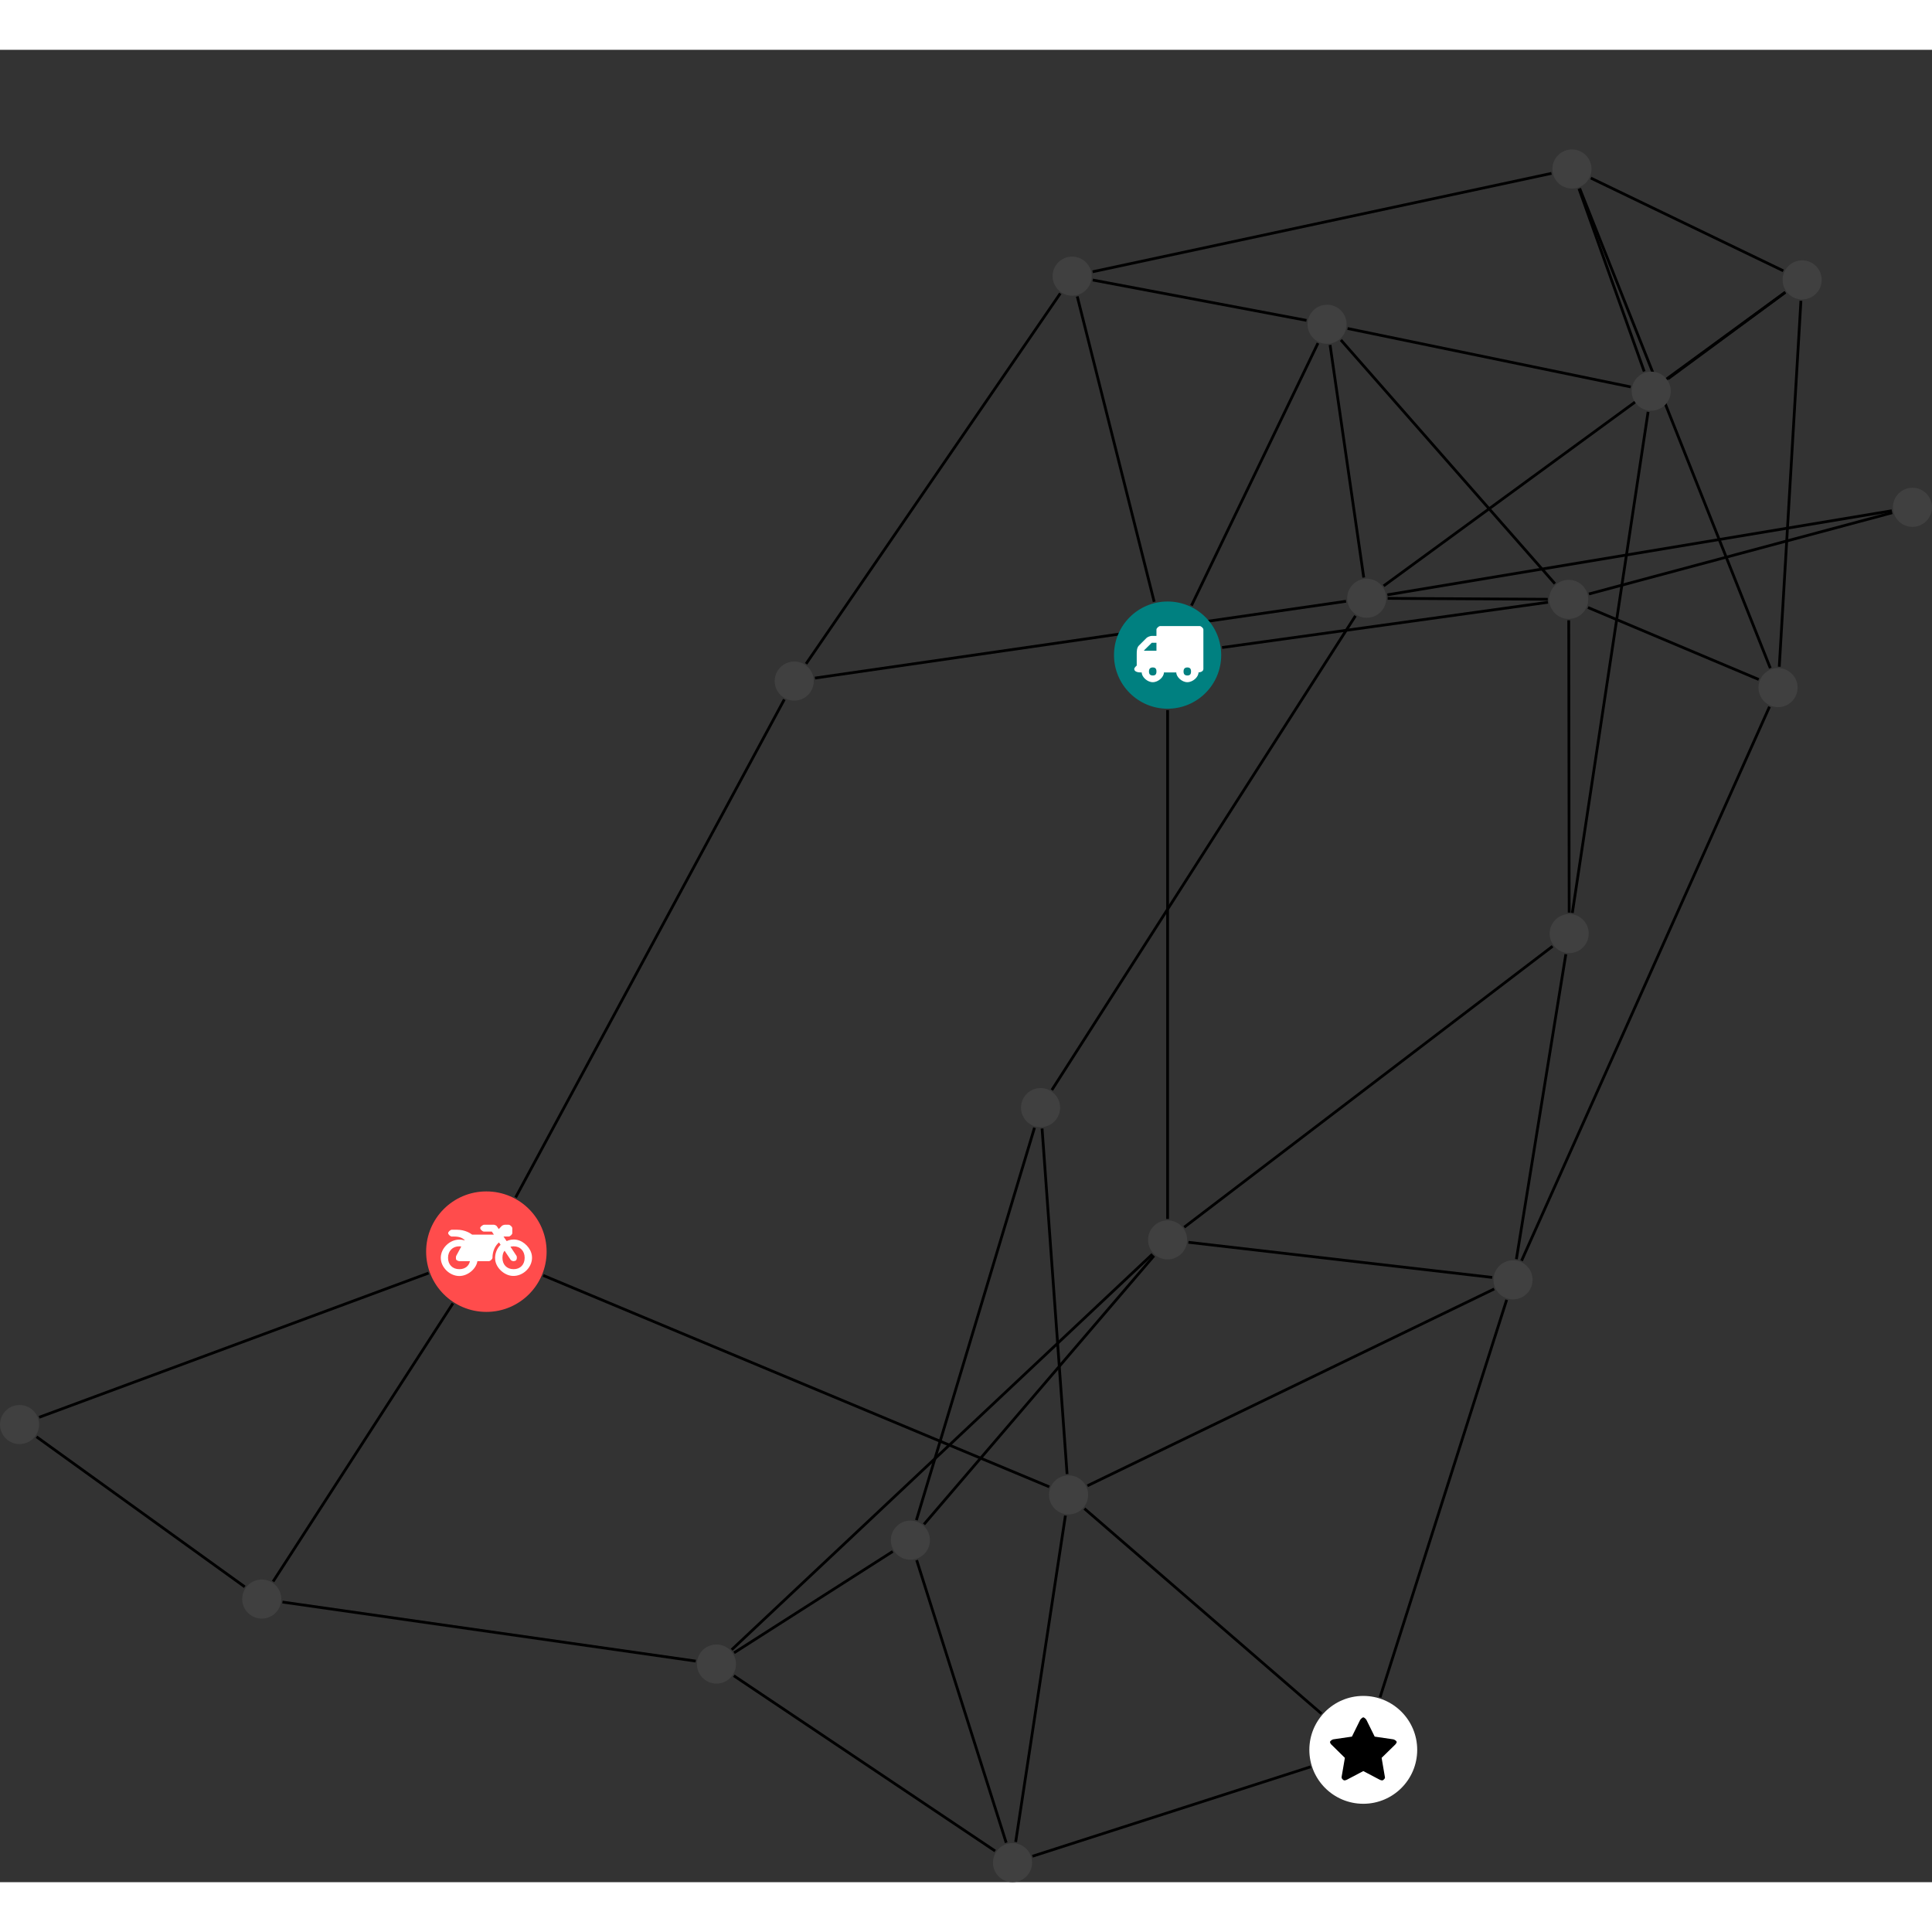 <?xml version="1.0" encoding="UTF-8"?>
<svg xmlns="http://www.w3.org/2000/svg" xmlns:xlink="http://www.w3.org/1999/xlink" width="278.550pt" height="278.550pt" viewBox="0.000 -14.365 278.550 264.185" version="1.1">
<rect x="0.000" y="-14.365" width="278.550" height="264.185" fill="#333333" stroke="none"/>
<defs>
<g>
<symbol overflow="visible" id="glyph0-0">
<path style="stroke:none;" d="M 1.422 -0.75 L 1.422 -7.922 L 3.562 -7.922 L 3.562 -0.891 L 1.422 -0.891 Z M 0.625 0 L 4.531 0 L 4.531 -8.812 L 0.438 -8.812 L 0.438 0 Z M 0.625 0 "/>
</symbol>
<symbol overflow="visible" id="glyph0-1">
<path style="stroke:none;" d="M 3.375 -0.844 C 3.375 -0.453 3.234 -0.266 2.844 -0.266 C 2.469 -0.266 2.297 -0.453 2.297 -0.844 C 2.297 -1.219 2.469 -1.422 2.844 -1.422 C 3.234 -1.422 3.375 -1.219 3.375 -0.844 Z M 1.594 -3.688 L 1.594 -3.859 C 1.594 -3.875 1.578 -3.875 1.594 -3.891 L 2.688 -4.969 C 2.703 -5 2.656 -4.984 2.688 -4.984 L 3.375 -4.984 L 3.375 -3.828 L 1.594 -3.828 Z M 8.359 -0.844 C 8.359 -0.453 8.219 -0.266 7.828 -0.266 C 7.453 -0.266 7.281 -0.453 7.281 -0.844 C 7.281 -1.219 7.453 -1.422 7.828 -1.422 C 8.219 -1.422 8.359 -1.219 8.359 -0.844 Z M 10.141 -6.891 C 10.141 -7.094 9.812 -7.391 9.609 -7.391 L 3.922 -7.391 C 3.719 -7.391 3.375 -7.094 3.375 -6.891 L 3.375 -5.969 L 2.672 -5.969 C 2.469 -5.969 2.078 -5.812 1.938 -5.672 L 0.844 -4.578 C 0.531 -4.266 0.531 -3.734 0.531 -3.328 L 0.531 -1.688 C 0.516 -1.688 0.172 -1.391 0.172 -1.203 C 0.172 -0.781 0.781 -0.703 1.062 -0.703 L 1.25 -0.703 C 1.25 -0.047 2.062 0.703 2.844 0.703 C 3.641 0.703 4.453 -0.047 4.453 -0.703 L 6.234 -0.703 C 6.234 -0.047 7.047 0.703 7.828 0.703 C 8.625 0.703 9.438 -0.047 9.438 -0.703 C 9.547 -0.703 10.141 -0.781 10.141 -1.203 Z M 10.141 -6.891 "/>
</symbol>
<symbol overflow="visible" id="glyph0-2">
<path style="stroke:none;" d="M 12.969 -2.906 C 12.844 -3.984 11.859 -5.016 10.781 -5.219 C 10.234 -5.328 9.703 -5.219 9.328 -5.031 L 8.875 -5.688 L 9.609 -5.688 C 9.812 -5.688 10.141 -5.984 10.141 -6.188 L 10.141 -6.891 C 10.141 -7.094 9.812 -7.391 9.609 -7.391 L 9.047 -7.391 C 8.969 -7.391 8.734 -7.312 8.656 -7.25 L 8.188 -6.766 L 7.891 -7.203 C 7.828 -7.281 7.594 -7.391 7.484 -7.391 L 6.078 -7.391 C 5.906 -7.391 5.547 -7.125 5.516 -6.953 C 5.484 -6.734 5.828 -6.406 6.047 -6.406 L 7.188 -6.406 L 7.484 -5.969 L 4.344 -5.969 C 4.141 -6.125 3.375 -6.672 2.141 -6.672 L 1.422 -6.672 C 1.219 -6.672 0.891 -6.375 0.891 -6.188 C 0.891 -5.984 1.219 -5.688 1.422 -5.688 L 1.781 -5.688 C 2.484 -5.688 2.906 -5.516 3.281 -5.188 L 3.25 -5.141 C 3.078 -5.188 2.797 -5.25 2.5 -5.25 C 1.109 -5.25 -0.172 -4 -0.172 -2.625 C -0.172 -1.25 1.109 0 2.5 0 C 3.75 0 4.953 -1.062 5.109 -2.141 L 6.766 -2.141 C 6.969 -2.141 7.281 -2.438 7.281 -2.625 C 7.281 -3.609 7.688 -4.391 8.219 -4.844 L 8.453 -4.5 C 7.969 -4.062 7.578 -3.203 7.672 -2.359 C 7.781 -1.172 8.969 -0.094 10.141 -0.016 C 11.703 0.094 13.156 -1.344 12.969 -2.906 Z M 2.5 -0.984 C 1.516 -0.984 0.875 -1.641 0.875 -2.625 C 0.875 -3.594 1.516 -4.281 2.5 -4.281 C 2.672 -4.281 2.844 -4.234 2.781 -4.25 L 2.047 -2.891 C 2 -2.781 2 -2.469 2.047 -2.359 C 2.125 -2.25 2.375 -2.141 2.5 -2.141 L 4.031 -2.141 C 3.891 -1.453 3.344 -0.984 2.5 -0.984 Z M 10.328 -0.984 C 9.344 -0.984 8.719 -1.641 8.719 -2.625 C 8.719 -3.109 8.859 -3.469 9.031 -3.641 L 9.906 -2.328 C 9.969 -2.219 10.203 -2.141 10.328 -2.141 C 10.391 -2.141 10.594 -2.188 10.641 -2.234 C 10.812 -2.344 10.844 -2.75 10.734 -2.922 L 9.875 -4.219 C 9.859 -4.219 10.094 -4.281 10.328 -4.281 C 11.297 -4.281 11.922 -3.594 11.922 -2.625 C 11.922 -1.641 11.297 -0.984 10.328 -0.984 Z M 10.328 -0.984 "/>
</symbol>
<symbol overflow="visible" id="glyph0-3">
<path style="stroke:none;" d="M 9.438 -5.078 C 9.438 -5.25 9.078 -5.453 8.938 -5.469 L 6.266 -5.859 L 5.078 -8.266 C 5.031 -8.375 4.75 -8.641 4.625 -8.641 C 4.5 -8.641 4.234 -8.375 4.172 -8.266 L 2.984 -5.859 L 0.312 -5.469 C 0.172 -5.453 -0.172 -5.25 -0.172 -5.078 C -0.172 -4.969 -0.062 -4.781 0.016 -4.719 L 1.969 -2.797 L 1.5 -0.062 C 1.5 -0.016 1.5 0.016 1.5 0.047 C 1.5 0.203 1.75 0.453 1.906 0.453 C 1.984 0.453 2.188 0.406 2.25 0.359 L 4.625 -0.891 L 7 0.359 C 7.062 0.406 7.266 0.453 7.344 0.453 C 7.5 0.453 7.75 0.203 7.75 0.047 C 7.75 0.016 7.75 -0.016 7.734 -0.062 L 7.266 -2.797 L 9.234 -4.719 C 9.297 -4.781 9.438 -4.969 9.438 -5.078 Z M 9.438 -5.078 "/>
</symbol>
</g>
<clipPath id="clip1">
  <path d="M 100 214 L 150 214 L 150 249.82 L 100 249.82 Z M 100 214 "/>
</clipPath>
<clipPath id="clip2">
  <path d="M 143 227 L 195 227 L 195 249.82 L 143 249.82 Z M 143 227 "/>
</clipPath>
<clipPath id="clip3">
  <path d="M 140 191 L 160 191 L 160 249.82 L 140 249.82 Z M 140 191 "/>
</clipPath>
<clipPath id="clip4">
  <path d="M 126 197 L 151 197 L 151 249.82 L 126 249.82 Z M 126 197 "/>
</clipPath>
<clipPath id="clip5">
  <path d="M 223 46 L 278.551 46 L 278.551 70 L 223 70 Z M 223 46 "/>
</clipPath>
<clipPath id="clip6">
  <path d="M 194 46 L 278.551 46 L 278.551 70 L 194 70 Z M 194 46 "/>
</clipPath>
<clipPath id="clip7">
  <path d="M 143 244 L 149 244 L 149 249.82 L 143 249.82 Z M 143 244 "/>
</clipPath>
<clipPath id="clip8">
  <path d="M 272 48 L 278.551 48 L 278.551 55 L 272 55 Z M 272 48 "/>
</clipPath>
</defs>
<g id="surface1">
<path style="fill:none;stroke-width:0.399;stroke-linecap:butt;stroke-linejoin:miter;stroke:rgb(0%,0%,0%);stroke-opacity:1;stroke-miterlimit:10;" d="M -0.001 -7.929 L -0.001 -81.296 " transform="matrix(1,0,0,-1,168.341,72.903)"/>
<path style="fill:none;stroke-width:0.399;stroke-linecap:butt;stroke-linejoin:miter;stroke:rgb(0%,0%,0%);stroke-opacity:1;stroke-miterlimit:10;" d="M 7.854 1.091 L 54.839 7.618 " transform="matrix(1,0,0,-1,168.341,72.903)"/>
<path style="fill:none;stroke-width:0.399;stroke-linecap:butt;stroke-linejoin:miter;stroke:rgb(0%,0%,0%);stroke-opacity:1;stroke-miterlimit:10;" d="M -1.935 7.688 L -13.025 51.712 " transform="matrix(1,0,0,-1,168.341,72.903)"/>
<path style="fill:none;stroke-width:0.399;stroke-linecap:butt;stroke-linejoin:miter;stroke:rgb(0%,0%,0%);stroke-opacity:1;stroke-miterlimit:10;" d="M 3.444 7.141 L 21.682 44.981 " transform="matrix(1,0,0,-1,168.341,72.903)"/>
<path style="fill:none;stroke-width:0.399;stroke-linecap:butt;stroke-linejoin:miter;stroke:rgb(0%,0%,0%);stroke-opacity:1;stroke-miterlimit:10;" d="M -163.075 -112.702 L -133.052 -134.335 " transform="matrix(1,0,0,-1,168.341,72.903)"/>
<path style="fill:none;stroke-width:0.399;stroke-linecap:butt;stroke-linejoin:miter;stroke:rgb(0%,0%,0%);stroke-opacity:1;stroke-miterlimit:10;" d="M -162.696 -109.89 L -106.552 -89.097 " transform="matrix(1,0,0,-1,168.341,72.903)"/>
<path style="fill:none;stroke-width:0.399;stroke-linecap:butt;stroke-linejoin:miter;stroke:rgb(0%,0%,0%);stroke-opacity:1;stroke-miterlimit:10;" d="M -128.966 -133.566 L -103.044 -93.472 " transform="matrix(1,0,0,-1,168.341,72.903)"/>
<path style="fill:none;stroke-width:0.399;stroke-linecap:butt;stroke-linejoin:miter;stroke:rgb(0%,0%,0%);stroke-opacity:1;stroke-miterlimit:10;" d="M -127.618 -136.527 L -68.032 -145.042 " transform="matrix(1,0,0,-1,168.341,72.903)"/>
<path style="fill:none;stroke-width:0.399;stroke-linecap:butt;stroke-linejoin:miter;stroke:rgb(0%,0%,0%);stroke-opacity:1;stroke-miterlimit:10;" d="M -93.997 -78.187 L -55.263 -6.398 " transform="matrix(1,0,0,-1,168.341,72.903)"/>
<path style="fill:none;stroke-width:0.399;stroke-linecap:butt;stroke-linejoin:miter;stroke:rgb(0%,0%,0%);stroke-opacity:1;stroke-miterlimit:10;" d="M -90.017 -89.437 L -17.06 -119.917 " transform="matrix(1,0,0,-1,168.341,72.903)"/>
<g clip-path="url(#clip1)" clip-rule="nonzero">
<path style="fill:none;stroke-width:0.399;stroke-linecap:butt;stroke-linejoin:miter;stroke:rgb(0%,0%,0%);stroke-opacity:1;stroke-miterlimit:10;" d="M -62.54 -147.152 L -24.864 -172.421 " transform="matrix(1,0,0,-1,168.341,72.903)"/>
</g>
<path style="fill:none;stroke-width:0.399;stroke-linecap:butt;stroke-linejoin:miter;stroke:rgb(0%,0%,0%);stroke-opacity:1;stroke-miterlimit:10;" d="M -62.849 -143.402 L -2.196 -86.378 " transform="matrix(1,0,0,-1,168.341,72.903)"/>
<path style="fill:none;stroke-width:0.399;stroke-linecap:butt;stroke-linejoin:miter;stroke:rgb(0%,0%,0%);stroke-opacity:1;stroke-miterlimit:10;" d="M -62.501 -143.843 L -39.63 -129.234 " transform="matrix(1,0,0,-1,168.341,72.903)"/>
<path style="fill:none;stroke-width:0.399;stroke-linecap:butt;stroke-linejoin:miter;stroke:rgb(0%,0%,0%);stroke-opacity:1;stroke-miterlimit:10;" d="M -50.845 -3.312 L 25.725 7.762 " transform="matrix(1,0,0,-1,168.341,72.903)"/>
<path style="fill:none;stroke-width:0.399;stroke-linecap:butt;stroke-linejoin:miter;stroke:rgb(0%,0%,0%);stroke-opacity:1;stroke-miterlimit:10;" d="M -52.122 -1.253 L -15.47 52.149 " transform="matrix(1,0,0,-1,168.341,72.903)"/>
<g clip-path="url(#clip2)" clip-rule="nonzero">
<path style="fill:none;stroke-width:0.399;stroke-linecap:butt;stroke-linejoin:miter;stroke:rgb(0%,0%,0%);stroke-opacity:1;stroke-miterlimit:10;" d="M -19.486 -173.179 L 20.62 -160.281 " transform="matrix(1,0,0,-1,168.341,72.903)"/>
</g>
<g clip-path="url(#clip3)" clip-rule="nonzero">
<path style="fill:none;stroke-width:0.399;stroke-linecap:butt;stroke-linejoin:miter;stroke:rgb(0%,0%,0%);stroke-opacity:1;stroke-miterlimit:10;" d="M -21.904 -171.12 L -14.732 -124.062 " transform="matrix(1,0,0,-1,168.341,72.903)"/>
</g>
<g clip-path="url(#clip4)" clip-rule="nonzero">
<path style="fill:none;stroke-width:0.399;stroke-linecap:butt;stroke-linejoin:miter;stroke:rgb(0%,0%,0%);stroke-opacity:1;stroke-miterlimit:10;" d="M -23.271 -171.226 L -36.177 -130.488 " transform="matrix(1,0,0,-1,168.341,72.903)"/>
</g>
<path style="fill:none;stroke-width:0.399;stroke-linecap:butt;stroke-linejoin:miter;stroke:rgb(0%,0%,0%);stroke-opacity:1;stroke-miterlimit:10;" d="M 22.182 -152.624 L -11.993 -123.054 " transform="matrix(1,0,0,-1,168.341,72.903)"/>
<path style="fill:none;stroke-width:0.399;stroke-linecap:butt;stroke-linejoin:miter;stroke:rgb(0%,0%,0%);stroke-opacity:1;stroke-miterlimit:10;" d="M 30.636 -150.242 L 48.886 -92.949 " transform="matrix(1,0,0,-1,168.341,72.903)"/>
<path style="fill:none;stroke-width:0.399;stroke-linecap:butt;stroke-linejoin:miter;stroke:rgb(0%,0%,0%);stroke-opacity:1;stroke-miterlimit:10;" d="M -11.56 -119.765 L 47.085 -91.39 " transform="matrix(1,0,0,-1,168.341,72.903)"/>
<path style="fill:none;stroke-width:0.399;stroke-linecap:butt;stroke-linejoin:miter;stroke:rgb(0%,0%,0%);stroke-opacity:1;stroke-miterlimit:10;" d="M -14.493 -118.07 L -18.099 -68.253 " transform="matrix(1,0,0,-1,168.341,72.903)"/>
<path style="fill:none;stroke-width:0.399;stroke-linecap:butt;stroke-linejoin:miter;stroke:rgb(0%,0%,0%);stroke-opacity:1;stroke-miterlimit:10;" d="M 46.804 -89.726 L 2.999 -84.659 " transform="matrix(1,0,0,-1,168.341,72.903)"/>
<path style="fill:none;stroke-width:0.399;stroke-linecap:butt;stroke-linejoin:miter;stroke:rgb(0%,0%,0%);stroke-opacity:1;stroke-miterlimit:10;" d="M 50.288 -87.093 L 57.417 -43.128 " transform="matrix(1,0,0,-1,168.341,72.903)"/>
<path style="fill:none;stroke-width:0.399;stroke-linecap:butt;stroke-linejoin:miter;stroke:rgb(0%,0%,0%);stroke-opacity:1;stroke-miterlimit:10;" d="M 51.034 -87.32 L 86.78 -7.445 " transform="matrix(1,0,0,-1,168.341,72.903)"/>
<path style="fill:none;stroke-width:0.399;stroke-linecap:butt;stroke-linejoin:miter;stroke:rgb(0%,0%,0%);stroke-opacity:1;stroke-miterlimit:10;" d="M -19.189 -68.136 L -36.216 -124.718 " transform="matrix(1,0,0,-1,168.341,72.903)"/>
<path style="fill:none;stroke-width:0.399;stroke-linecap:butt;stroke-linejoin:miter;stroke:rgb(0%,0%,0%);stroke-opacity:1;stroke-miterlimit:10;" d="M -16.689 -62.702 L 27.085 5.657 " transform="matrix(1,0,0,-1,168.341,72.903)"/>
<path style="fill:none;stroke-width:0.399;stroke-linecap:butt;stroke-linejoin:miter;stroke:rgb(0%,0%,0%);stroke-opacity:1;stroke-miterlimit:10;" d="M -1.962 -86.605 L -35.122 -125.32 " transform="matrix(1,0,0,-1,168.341,72.903)"/>
<path style="fill:none;stroke-width:0.399;stroke-linecap:butt;stroke-linejoin:miter;stroke:rgb(0%,0%,0%);stroke-opacity:1;stroke-miterlimit:10;" d="M 2.401 -82.484 L 55.503 -41.98 " transform="matrix(1,0,0,-1,168.341,72.903)"/>
<path style="fill:none;stroke-width:0.399;stroke-linecap:butt;stroke-linejoin:miter;stroke:rgb(0%,0%,0%);stroke-opacity:1;stroke-miterlimit:10;" d="M 57.897 -37.132 L 57.835 5.016 " transform="matrix(1,0,0,-1,168.341,72.903)"/>
<path style="fill:none;stroke-width:0.399;stroke-linecap:butt;stroke-linejoin:miter;stroke:rgb(0%,0%,0%);stroke-opacity:1;stroke-miterlimit:10;" d="M 58.354 -37.167 L 69.276 35.071 " transform="matrix(1,0,0,-1,168.341,72.903)"/>
<g clip-path="url(#clip5)" clip-rule="nonzero">
<path style="fill:none;stroke-width:0.399;stroke-linecap:butt;stroke-linejoin:miter;stroke:rgb(0%,0%,0%);stroke-opacity:1;stroke-miterlimit:10;" d="M 104.475 20.528 L 60.745 8.813 " transform="matrix(1,0,0,-1,168.341,72.903)"/>
</g>
<g clip-path="url(#clip6)" clip-rule="nonzero">
<path style="fill:none;stroke-width:0.399;stroke-linecap:butt;stroke-linejoin:miter;stroke:rgb(0%,0%,0%);stroke-opacity:1;stroke-miterlimit:10;" d="M 104.417 20.813 L 31.69 8.692 " transform="matrix(1,0,0,-1,168.341,72.903)"/>
</g>
<path style="fill:none;stroke-width:0.399;stroke-linecap:butt;stroke-linejoin:miter;stroke:rgb(0%,0%,0%);stroke-opacity:1;stroke-miterlimit:10;" d="M 54.811 8.051 L 31.729 8.18 " transform="matrix(1,0,0,-1,168.341,72.903)"/>
<path style="fill:none;stroke-width:0.399;stroke-linecap:butt;stroke-linejoin:miter;stroke:rgb(0%,0%,0%);stroke-opacity:1;stroke-miterlimit:10;" d="M 60.608 6.864 L 85.229 -3.515 " transform="matrix(1,0,0,-1,168.341,72.903)"/>
<path style="fill:none;stroke-width:0.399;stroke-linecap:butt;stroke-linejoin:miter;stroke:rgb(0%,0%,0%);stroke-opacity:1;stroke-miterlimit:10;" d="M 55.839 10.301 L 24.983 45.434 " transform="matrix(1,0,0,-1,168.341,72.903)"/>
<path style="fill:none;stroke-width:0.399;stroke-linecap:butt;stroke-linejoin:miter;stroke:rgb(0%,0%,0%);stroke-opacity:1;stroke-miterlimit:10;" d="M 31.151 9.977 L 89.054 52.317 " transform="matrix(1,0,0,-1,168.341,72.903)"/>
<path style="fill:none;stroke-width:0.399;stroke-linecap:butt;stroke-linejoin:miter;stroke:rgb(0%,0%,0%);stroke-opacity:1;stroke-miterlimit:10;" d="M 28.28 11.184 L 23.425 44.715 " transform="matrix(1,0,0,-1,168.341,72.903)"/>
<path style="fill:none;stroke-width:0.399;stroke-linecap:butt;stroke-linejoin:miter;stroke:rgb(0%,0%,0%);stroke-opacity:1;stroke-miterlimit:10;" d="M 88.19 -1.675 L 91.311 51.083 " transform="matrix(1,0,0,-1,168.341,72.903)"/>
<path style="fill:none;stroke-width:0.399;stroke-linecap:butt;stroke-linejoin:miter;stroke:rgb(0%,0%,0%);stroke-opacity:1;stroke-miterlimit:10;" d="M 86.897 -1.882 L 59.413 67.282 " transform="matrix(1,0,0,-1,168.341,72.903)"/>
<path style="fill:none;stroke-width:0.399;stroke-linecap:butt;stroke-linejoin:miter;stroke:rgb(0%,0%,0%);stroke-opacity:1;stroke-miterlimit:10;" d="M 88.768 55.407 L 61.018 68.778 " transform="matrix(1,0,0,-1,168.341,72.903)"/>
<path style="fill:none;stroke-width:0.399;stroke-linecap:butt;stroke-linejoin:miter;stroke:rgb(0%,0%,0%);stroke-opacity:1;stroke-miterlimit:10;" d="M 89.061 52.305 L 72.155 39.844 " transform="matrix(1,0,0,-1,168.341,72.903)"/>
<path style="fill:none;stroke-width:0.399;stroke-linecap:butt;stroke-linejoin:miter;stroke:rgb(0%,0%,0%);stroke-opacity:1;stroke-miterlimit:10;" d="M 59.311 67.243 L 68.714 40.895 " transform="matrix(1,0,0,-1,168.341,72.903)"/>
<path style="fill:none;stroke-width:0.399;stroke-linecap:butt;stroke-linejoin:miter;stroke:rgb(0%,0%,0%);stroke-opacity:1;stroke-miterlimit:10;" d="M 55.346 69.454 L -10.81 55.27 " transform="matrix(1,0,0,-1,168.341,72.903)"/>
<path style="fill:none;stroke-width:0.399;stroke-linecap:butt;stroke-linejoin:miter;stroke:rgb(0%,0%,0%);stroke-opacity:1;stroke-miterlimit:10;" d="M 66.772 38.665 L 25.948 47.09 " transform="matrix(1,0,0,-1,168.341,72.903)"/>
<path style="fill:none;stroke-width:0.399;stroke-linecap:butt;stroke-linejoin:miter;stroke:rgb(0%,0%,0%);stroke-opacity:1;stroke-miterlimit:10;" d="M -10.794 54.079 L 20.026 48.258 " transform="matrix(1,0,0,-1,168.341,72.903)"/>
<path style=" stroke:none;fill-rule:nonzero;fill:rgb(0%,50%,50%);fill-opacity:1;" d="M 176.07 72.902 C 176.07 68.633 172.609 65.176 168.34 65.176 C 164.074 65.176 160.613 68.633 160.613 72.902 C 160.613 77.172 164.074 80.633 168.34 80.633 C 172.609 80.633 176.07 77.172 176.07 72.902 Z M 176.07 72.902 "/>
<g style="fill:rgb(100%,100%,100%);fill-opacity:1;">
  <use xlink:href="#glyph0-1" x="163.359" y="76.106"/>
</g>
<path style=" stroke:none;fill-rule:nonzero;fill:rgb(25%,25%,25%);fill-opacity:1;" d="M 5.637 183.84 C 5.637 182.285 4.375 181.023 2.816 181.023 C 1.262 181.023 0 182.285 0 183.84 C 0 185.395 1.262 186.656 2.816 186.656 C 4.375 186.656 5.637 185.395 5.637 183.84 Z M 5.637 183.84 "/>
<path style=" stroke:none;fill-rule:nonzero;fill:rgb(25%,25%,25%);fill-opacity:1;" d="M 40.555 209 C 40.555 207.445 39.293 206.184 37.738 206.184 C 36.18 206.184 34.922 207.445 34.922 209 C 34.922 210.555 36.18 211.816 37.738 211.816 C 39.293 211.816 40.555 210.555 40.555 209 Z M 40.555 209 "/>
<path style=" stroke:none;fill-rule:nonzero;fill:rgb(100%,29.999%,29.999%);fill-opacity:1;" d="M 78.809 158.91 C 78.809 154.113 74.922 150.227 70.121 150.227 C 65.324 150.227 61.438 154.113 61.438 158.91 C 61.438 163.711 65.324 167.598 70.121 167.598 C 74.922 167.598 78.809 163.711 78.809 158.91 Z M 78.809 158.91 "/>
<g style="fill:rgb(100%,100%,100%);fill-opacity:1;">
  <use xlink:href="#glyph0-2" x="63.722" y="162.423"/>
</g>
<path style=" stroke:none;fill-rule:nonzero;fill:rgb(25%,25%,25%);fill-opacity:1;" d="M 106.113 218.371 C 106.113 216.812 104.852 215.551 103.297 215.551 C 101.738 215.551 100.477 216.812 100.477 218.371 C 100.477 219.926 101.738 221.188 103.297 221.188 C 104.852 221.188 106.113 219.926 106.113 218.371 Z M 106.113 218.371 "/>
<path style=" stroke:none;fill-rule:nonzero;fill:rgb(25%,25%,25%);fill-opacity:1;" d="M 117.328 76.645 C 117.328 75.09 116.07 73.828 114.512 73.828 C 112.957 73.828 111.695 75.09 111.695 76.645 C 111.695 78.203 112.957 79.465 114.512 79.465 C 116.07 79.465 117.328 78.203 117.328 76.645 Z M 117.328 76.645 "/>
<g clip-path="url(#clip7)" clip-rule="nonzero">
<path style=" stroke:none;fill-rule:nonzero;fill:rgb(25%,25%,25%);fill-opacity:1;" d="M 148.801 247.004 C 148.801 245.445 147.539 244.184 145.98 244.184 C 144.426 244.184 143.164 245.445 143.164 247.004 C 143.164 248.559 144.426 249.82 145.98 249.82 C 147.539 249.82 148.801 248.559 148.801 247.004 Z M 148.801 247.004 "/>
</g>
<path style=" stroke:none;fill-rule:nonzero;fill:rgb(100%,100%,100%);fill-opacity:1;" d="M 204.328 230.742 C 204.328 226.449 200.848 222.965 196.555 222.965 C 192.258 222.965 188.777 226.449 188.777 230.742 C 188.777 235.035 192.258 238.516 196.555 238.516 C 200.848 238.516 204.328 235.035 204.328 230.742 Z M 204.328 230.742 "/>
<g style="fill:rgb(0%,0%,0%);fill-opacity:1;">
  <use xlink:href="#glyph0-3" x="191.932" y="234.692"/>
</g>
<path style=" stroke:none;fill-rule:nonzero;fill:rgb(25%,25%,25%);fill-opacity:1;" d="M 156.883 193.98 C 156.883 192.426 155.621 191.164 154.066 191.164 C 152.508 191.164 151.246 192.426 151.246 193.98 C 151.246 195.539 152.508 196.801 154.066 196.801 C 155.621 196.801 156.883 195.539 156.883 193.98 Z M 156.883 193.98 "/>
<path style=" stroke:none;fill-rule:nonzero;fill:rgb(25%,25%,25%);fill-opacity:1;" d="M 220.961 162.977 C 220.961 161.418 219.699 160.156 218.145 160.156 C 216.586 160.156 215.324 161.418 215.324 162.977 C 215.324 164.531 216.586 165.793 218.145 165.793 C 219.699 165.793 220.961 164.531 220.961 162.977 Z M 220.961 162.977 "/>
<path style=" stroke:none;fill-rule:nonzero;fill:rgb(25%,25%,25%);fill-opacity:1;" d="M 152.844 138.148 C 152.844 136.59 151.582 135.328 150.023 135.328 C 148.469 135.328 147.207 136.59 147.207 138.148 C 147.207 139.703 148.469 140.965 150.023 140.965 C 151.582 140.965 152.844 139.703 152.844 138.148 Z M 152.844 138.148 "/>
<path style=" stroke:none;fill-rule:nonzero;fill:rgb(25%,25%,25%);fill-opacity:1;" d="M 171.16 157.215 C 171.16 155.66 169.898 154.398 168.34 154.398 C 166.785 154.398 165.523 155.66 165.523 157.215 C 165.523 158.77 166.785 160.031 168.34 160.031 C 169.898 160.031 171.16 158.77 171.16 157.215 Z M 171.16 157.215 "/>
<path style=" stroke:none;fill-rule:nonzero;fill:rgb(25%,25%,25%);fill-opacity:1;" d="M 134.074 200.512 C 134.074 198.953 132.812 197.691 131.254 197.691 C 129.699 197.691 128.438 198.953 128.438 200.512 C 128.438 202.066 129.699 203.328 131.254 203.328 C 132.812 203.328 134.074 202.066 134.074 200.512 Z M 134.074 200.512 "/>
<path style=" stroke:none;fill-rule:nonzero;fill:rgb(25%,25%,25%);fill-opacity:1;" d="M 229.059 113.051 C 229.059 111.496 227.797 110.234 226.242 110.234 C 224.688 110.234 223.426 111.496 223.426 113.051 C 223.426 114.609 224.688 115.871 226.242 115.871 C 227.797 115.871 229.059 114.609 229.059 113.051 Z M 229.059 113.051 "/>
<g clip-path="url(#clip8)" clip-rule="nonzero">
<path style=" stroke:none;fill-rule:nonzero;fill:rgb(25%,25%,25%);fill-opacity:1;" d="M 278.551 51.598 C 278.551 50.039 277.289 48.777 275.73 48.777 C 274.176 48.777 272.914 50.039 272.914 51.598 C 272.914 53.152 274.176 54.414 275.73 54.414 C 277.289 54.414 278.551 53.152 278.551 51.598 Z M 278.551 51.598 "/>
</g>
<path style=" stroke:none;fill-rule:nonzero;fill:rgb(25%,25%,25%);fill-opacity:1;" d="M 228.988 64.867 C 228.988 63.312 227.727 62.051 226.168 62.051 C 224.613 62.051 223.352 63.312 223.352 64.867 C 223.352 66.426 224.613 67.688 226.168 67.688 C 227.727 67.688 228.988 66.426 228.988 64.867 Z M 228.988 64.867 "/>
<path style=" stroke:none;fill-rule:nonzero;fill:rgb(25%,25%,25%);fill-opacity:1;" d="M 199.871 64.707 C 199.871 63.152 198.609 61.891 197.055 61.891 C 195.496 61.891 194.234 63.152 194.234 64.707 C 194.234 66.262 195.496 67.523 197.055 67.523 C 198.609 67.523 199.871 66.262 199.871 64.707 Z M 199.871 64.707 "/>
<path style=" stroke:none;fill-rule:nonzero;fill:rgb(25%,25%,25%);fill-opacity:1;" d="M 259.172 77.594 C 259.172 76.035 257.91 74.773 256.352 74.773 C 254.797 74.773 253.535 76.035 253.535 77.594 C 253.535 79.148 254.797 80.41 256.352 80.41 C 257.91 80.41 259.172 79.148 259.172 77.594 Z M 259.172 77.594 "/>
<path style=" stroke:none;fill-rule:nonzero;fill:rgb(25%,25%,25%);fill-opacity:1;" d="M 262.648 18.809 C 262.648 17.25 261.387 15.988 259.828 15.988 C 258.273 15.988 257.012 17.25 257.012 18.809 C 257.012 20.363 258.273 21.625 259.828 21.625 C 261.387 21.625 262.648 20.363 262.648 18.809 Z M 262.648 18.809 "/>
<path style=" stroke:none;fill-rule:nonzero;fill:rgb(25%,25%,25%);fill-opacity:1;" d="M 229.457 2.816 C 229.457 1.262 228.195 0 226.641 0 C 225.082 0 223.82 1.262 223.82 2.816 C 223.82 4.375 225.082 5.637 226.641 5.637 C 228.195 5.637 229.457 4.375 229.457 2.816 Z M 229.457 2.816 "/>
<path style=" stroke:none;fill-rule:nonzero;fill:rgb(25%,25%,25%);fill-opacity:1;" d="M 240.887 34.852 C 240.887 33.293 239.625 32.031 238.066 32.031 C 236.512 32.031 235.25 33.293 235.25 34.852 C 235.25 36.406 236.512 37.668 238.066 37.668 C 239.625 37.668 240.887 36.406 240.887 34.852 Z M 240.887 34.852 "/>
<path style=" stroke:none;fill-rule:nonzero;fill:rgb(25%,25%,25%);fill-opacity:1;" d="M 157.398 18.266 C 157.398 16.711 156.137 15.449 154.578 15.449 C 153.023 15.449 151.762 16.711 151.762 18.266 C 151.762 19.824 153.023 21.086 154.578 21.086 C 156.137 21.086 157.398 19.824 157.398 18.266 Z M 157.398 18.266 "/>
<path style=" stroke:none;fill-rule:nonzero;fill:rgb(25%,25%,25%);fill-opacity:1;" d="M 194.148 25.203 C 194.148 23.648 192.887 22.387 191.332 22.387 C 189.777 22.387 188.516 23.648 188.516 25.203 C 188.516 26.762 189.777 28.023 191.332 28.023 C 192.887 28.023 194.148 26.762 194.148 25.203 Z M 194.148 25.203 "/>
</g>
</svg>
